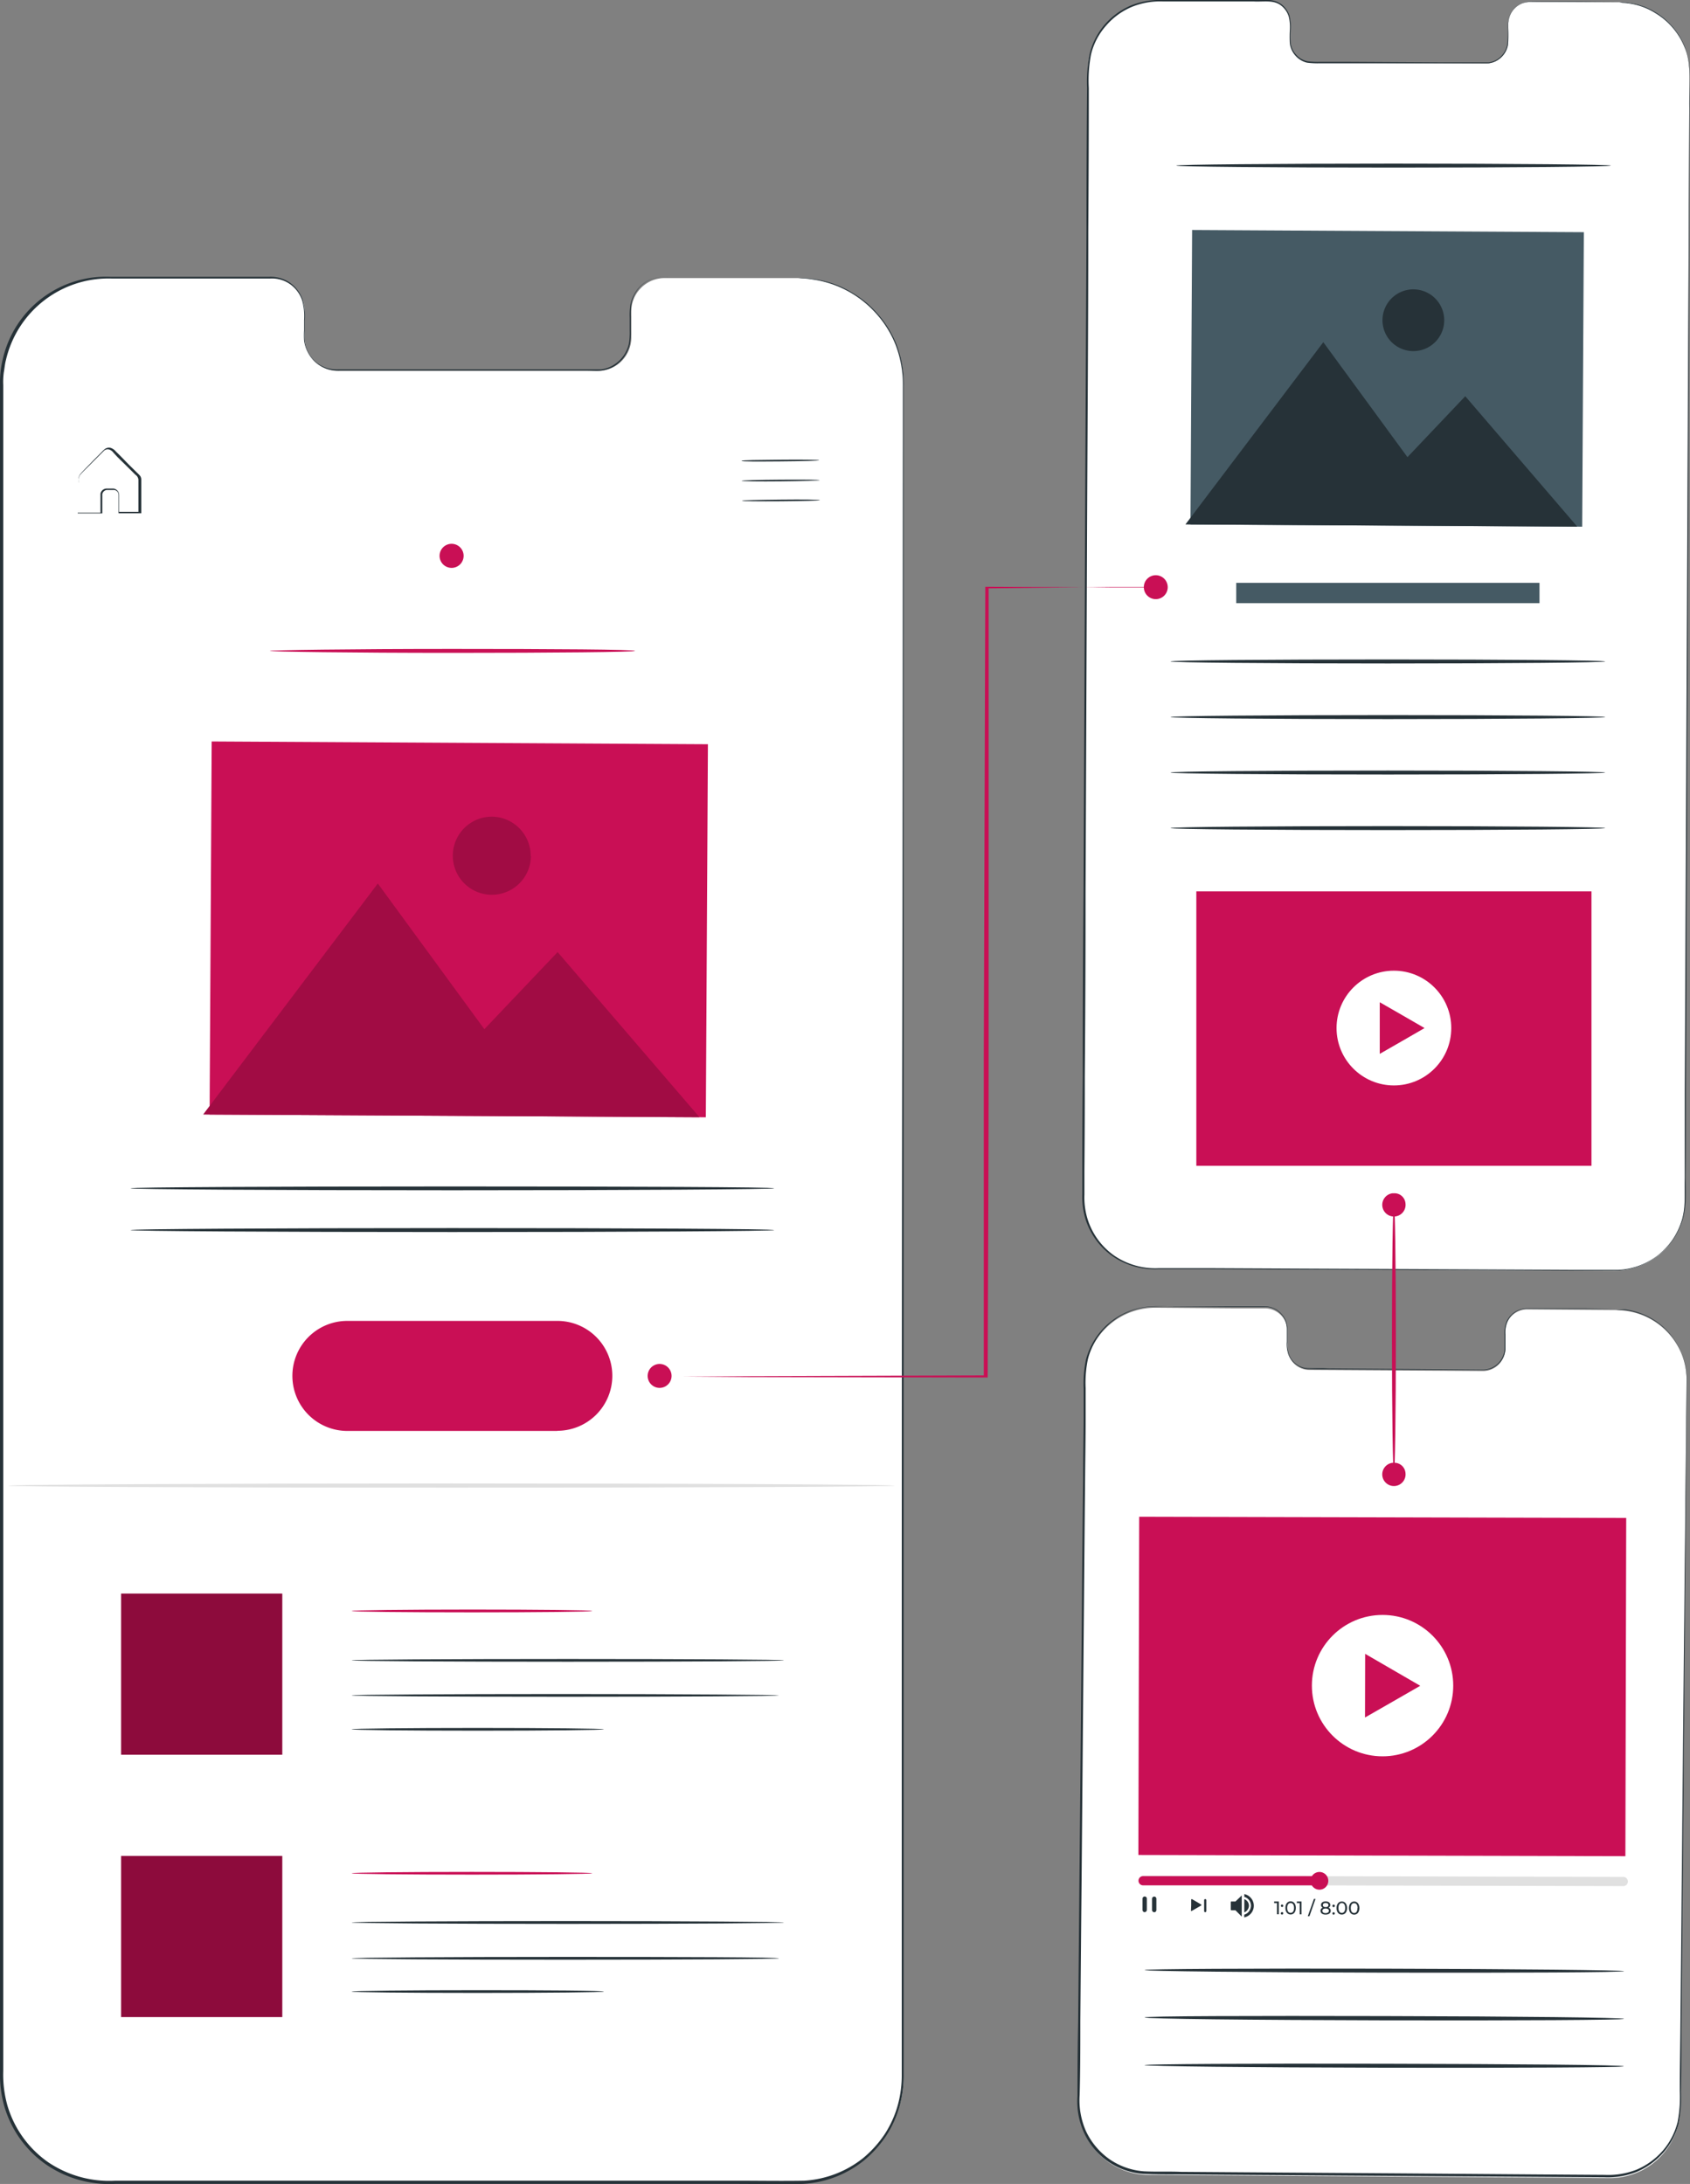 <svg xmlns="http://www.w3.org/2000/svg" width="223.34" height="288.55" viewBox="0 0 223.34 288.55"><rect x="0" y="0" width="223.34" height="288.55" fill="#808080" stroke="none"/><g id="Layer_2" data-name="Layer 2"><g id="Layer_1-2" data-name="Layer 1"><g id="freepik--Screens--inject-2"><path d="M213.64,173.09,201.8,173a2.93,2.93,0,0,0-2.89,3h0v2.14a2.93,2.93,0,0,1-2.86,3h0L173,181a2.94,2.94,0,0,1-2.86-3v-2.14a3,3,0,0,0-2.86-3h-4.16l-10.35-.08a9.29,9.29,0,0,0-9.38,9.22h0l-.86,96a9.3,9.3,0,0,0,9.23,9.35h0l60.91.42a9.29,9.29,0,0,0,9.38-9.2v0l.86-96a9.3,9.3,0,0,0-9.14-9.46Z" style="fill:#fff"/><path d="M213.64,173.09h1a9.33,9.33,0,0,1,8.29,9.76c-.08,9.71-.2,23.74-.34,41.08-.07,8.67-.15,18.17-.24,28.37q-.06,7.65-.14,15.81c0,2.71,0,5.47-.07,8.26a17.59,17.59,0,0,1-.31,4.22,9.41,9.41,0,0,1-2,3.8,9.83,9.83,0,0,1-3.5,2.55,10.31,10.31,0,0,1-4.32.73l-8.91-.06-18.37-.12-19-.13-9.74-.07c-1.63,0-3.26,0-4.92-.07a9.32,9.32,0,0,1-7.82-5.45,10.05,10.05,0,0,1-.86-4.83q0-4.9.09-9.74.09-9.68.17-19c.12-12.48.23-24.52.33-36q.06-8.61.16-16.76c0-2.71.05-5.39.07-8v-3.93a15.53,15.53,0,0,1,.3-3.85,9.41,9.41,0,0,1,8-7c1.22-.13,2.41-.05,3.6-.06l6.95,0h5a3,3,0,0,1,1.6.4,3.14,3.14,0,0,1,1.49,2.76v1.58a3.68,3.68,0,0,0,.16,1.51,2.84,2.84,0,0,0,2.14,1.88c1,.1,2,0,3,.07l11,.08,9.6.08a2.91,2.91,0,0,0,2.78-2.61v-2a3.74,3.74,0,0,1,.32-1.84,3,3,0,0,1,2.82-1.66h7.72l3.9.05H202a2.85,2.85,0,0,0-2.74,1.63,3.58,3.58,0,0,0-.31,1.8v2a3,3,0,0,1-2.86,2.7l-9.61-.06-11-.07c-1,0-2,0-3-.07a3,3,0,0,1-2.25-2,4,4,0,0,1-.17-1.56v-1.58a3,3,0,0,0-1.43-2.63,2.75,2.75,0,0,0-1.53-.38h-5l-6.95-.05a35.59,35.59,0,0,0-3.58.06,9.21,9.21,0,0,0-7.8,6.89,15.29,15.29,0,0,0-.3,3.82v3.92c0,2.63-.05,5.31-.07,8q-.08,8.13-.15,16.75c-.1,11.47-.2,23.51-.31,36q-.09,9.36-.17,19c0,3.22,0,6.46-.09,9.74a10.09,10.09,0,0,0,.83,4.75,9.45,9.45,0,0,0,3.1,3.71,9.22,9.22,0,0,0,4.56,1.61c1.63.08,3.28,0,4.91.07l9.73.07,19,.13,18.37.14,8.91.06a10.24,10.24,0,0,0,4.24-.71,9.59,9.59,0,0,0,3.43-2.51,9.27,9.27,0,0,0,1.93-3.72,17.21,17.21,0,0,0,.3-4.17c0-2.79.06-5.55.08-8.26q.08-8.16.15-15.81c.09-10.2.18-19.7.26-28.37.17-17.34.31-31.37.41-41.09a9.35,9.35,0,0,0-1.82-6,9.16,9.16,0,0,0-3.62-2.94,9.69,9.69,0,0,0-2.78-.78Z" style="fill:#263238"/><rect x="160.34" y="190.64" width="44.69" height="64.36" transform="translate(-40.59 404.96) rotate(-89.86)" style="fill:#c90f55"/><circle cx="182.71" cy="222.71" r="9.34" style="fill:#fff"/><polygon points="180.4 222.72 180.41 218.51 184.05 220.62 187.69 222.73 184.04 224.83 180.39 226.92 180.4 222.72" style="fill:#c90f55"/><path d="M157.42,251.74V251a.09.09,0,0,1,.09-.09h0l.62.36.62.37a.08.08,0,0,1,0,.11l0,0-.62.36-.63.36a.08.08,0,0,1-.11,0,.06.06,0,0,1,0,0Z" style="fill:#263238"/><path d="M163.27,251.23h-.54a.07.07,0,0,0-.08.08h0v1a.09.09,0,0,0,.09.08h.53l.83.84v-2.8Z" style="fill:#263238"/><path d="M159.27,252.64h0a.14.14,0,0,1-.14-.14h0v-1.44a.15.15,0,0,1,.15-.15h0a.15.15,0,0,1,.14.15v1.44A.15.15,0,0,1,159.27,252.64Z" style="fill:#263238"/><path d="M164.44,250.92v1.75a1,1,0,0,0,.61-.88A.93.93,0,0,0,164.44,250.92Z" style="fill:#263238"/><path d="M164.44,250.25v.37a1.21,1.21,0,0,1,.88,1.17,1.26,1.26,0,0,1-.89,1.18v.36a1.57,1.57,0,0,0,0-3.08Z" style="fill:#263238"/><path d="M169,251.23v1.69h-.24v-1.48h-.38v-.21Z" style="fill:#263238"/><path d="M169.27,251.79a.16.16,0,0,1,.16-.16h0a.16.16,0,0,1,.16.16h0a.16.16,0,0,1-.15.17h0a.17.17,0,0,1-.17-.17Zm0,1a.16.16,0,0,1,.16-.16h0a.16.16,0,0,1,.16.16h0a.17.17,0,0,1-.16.17.18.18,0,0,1-.18-.16.13.13,0,0,1,0-.06Z" style="fill:#263238"/><path d="M169.87,252.08c0-.56.29-.87.69-.87s.69.32.69.87-.3.87-.69.87S169.87,252.63,169.87,252.08Zm1.14,0c0-.43-.18-.65-.45-.65s-.45.21-.45.65.18.65.45.65.45-.22.45-.65Z" style="fill:#263238"/><path d="M172,251.23v1.7h-.24v-1.49h-.38v-.21Z" style="fill:#263238"/><path d="M173.64,250.89h.21l-.8,2.28h-.22Z" style="fill:#263238"/><path d="M175.86,252.46c0,.31-.26.5-.68.5s-.67-.2-.67-.5a.41.41,0,0,1,.3-.41.38.38,0,0,1-.23-.37c0-.28.24-.46.61-.46s.61.18.61.46a.38.38,0,0,1-.24.37A.41.41,0,0,1,175.86,252.46Zm-.24,0c0-.19-.17-.3-.43-.3s-.43.11-.43.3.16.31.42.31.44-.13.44-.32Zm-.8-.76c0,.17.13.27.37.27s.37-.1.37-.27-.14-.27-.37-.27-.37.09-.37.31Z" style="fill:#263238"/><path d="M176.08,251.81a.17.17,0,0,1,.16-.17.17.17,0,0,1,.17.17.18.18,0,0,1-.17.17A.17.17,0,0,1,176.08,251.81Zm0,1a.16.16,0,1,1,.16.16A.16.16,0,0,1,176.08,252.81Z" style="fill:#263238"/><path d="M176.63,252.09c0-.55.3-.86.7-.86s.69.31.69.87-.3.86-.7.86S176.63,252.65,176.63,252.09Zm1.14,0c0-.44-.18-.66-.44-.66s-.45.22-.45.65.18.66.44.66.45-.21.45-.64Z" style="fill:#263238"/><path d="M178.27,252.1c0-.56.3-.87.69-.87s.69.32.69.87-.3.87-.69.87S178.27,252.65,178.27,252.1Zm1.14,0c0-.43-.18-.65-.45-.65s-.45.21-.45.65.18.65.45.65.43-.22.43-.65Z" style="fill:#263238"/><path d="M151.27,252.64h0a.29.29,0,0,1-.28-.29v-1.49a.29.29,0,0,1,.29-.29h0a.28.28,0,0,1,.28.28h0v1.49a.29.29,0,0,1-.29.29Z" style="fill:#263238"/><path d="M152.53,252.64h0a.28.28,0,0,1-.28-.28h0v-1.49a.29.29,0,0,1,.29-.29h0a.29.29,0,0,1,.28.29v1.49a.29.29,0,0,1-.29.29Z" style="fill:#263238"/><path d="M214.51,249.2l-63.44-.15a.61.61,0,0,1-.61-.61h0a.61.61,0,0,1,.61-.61l63.45.15a.61.61,0,0,1,.61.61h0a.61.61,0,0,1-.61.61Z" style="fill:#e0e0e0"/><path d="M174.39,249.1l-23.32,0a.61.61,0,0,1-.61-.61h0a.61.61,0,0,1,.61-.61l23.32,0a.53.53,0,0,1,.53.53v.17a.52.52,0,0,1-.52.52Z" style="fill:#c90f55"/><path d="M175.54,248.5a1.17,1.17,0,0,1-2.34,0,1.17,1.17,0,1,1,2.34,0Z" style="fill:#c90f55"/><path d="M214.62,260.44c0,.15-14.18.23-31.66.19s-31.69-.19-31.69-.34,14.18-.22,31.67-.18S214.62,260.3,214.62,260.44Z" style="fill:#263238"/><path d="M214.61,266.74c0,.15-14.18.23-31.67.19s-31.67-.19-31.67-.38,14.17-.22,31.66-.18S214.61,266.56,214.61,266.74Z" style="fill:#263238"/><path d="M214.59,273c0,.15-14.18.23-31.66.19s-31.67-.19-31.67-.34,14.18-.22,31.67-.18S214.59,272.82,214.59,273Z" style="fill:#263238"/><path d="M214,.3,202.2.24a2.93,2.93,0,0,0-2.88,3h0V5.38a3,3,0,0,1-2.88,3h0l-23.06-.11a2.93,2.93,0,0,1-2.86-3h0V3.13a3,3,0,0,0-2.86-3H153.13a9.29,9.29,0,0,0-9.36,9.22v0l-.63,148.94a9.31,9.31,0,0,0,9.27,9.32l60.91.28a9.3,9.3,0,0,0,9.35-9.23h0l.6-149A9.3,9.3,0,0,0,214,.3Z" style="fill:#fff"/><path d="M214,.3h.32a6,6,0,0,1,.94.08,8.67,8.67,0,0,1,3.48,1.21,9.46,9.46,0,0,1,3.88,4.5,9.91,9.91,0,0,1,.68,3.77v4.38c-.05,12.39-.11,30.3-.19,52.44s-.19,48.49-.31,77.76c0,3.66,0,7.36-.05,11.11,0,1.86.17,3.79-.4,5.64a10.43,10.43,0,0,1-1.23,2.59,10.21,10.21,0,0,1-2,2.1,9.3,9.3,0,0,1-5.39,2h-5.83l-11.84-.06-24.28-.08-12.42-.05h-6.28a9.89,9.89,0,0,1-6-1.68,9.45,9.45,0,0,1-3.67-5.08,10.07,10.07,0,0,1-.38-3.13v-3.14q0-6.25.06-12.42,0-12.36.1-24.3c.07-15.93.14-31.29.2-45.93s.13-28.55.19-41.56q0-9.78.08-18.84A19.19,19.19,0,0,1,144,7.13a9.27,9.27,0,0,1,2-3.89A9.48,9.48,0,0,1,149.47.72,10.07,10.07,0,0,1,153.61,0h13.9a2.93,2.93,0,0,1,1.81.55,3.09,3.09,0,0,1,1.09,1.52,5.9,5.9,0,0,1,.16,1.83,13.37,13.37,0,0,0,0,1.79,2.83,2.83,0,0,0,.73,1.55,2.76,2.76,0,0,0,1.45.85,10.7,10.7,0,0,0,1.7.08h3.35l12.26.07h6.67a2.78,2.78,0,0,0,1.14-.4A3,3,0,0,0,199.17,6a18.49,18.49,0,0,0,.1-2.23,3.62,3.62,0,0,1,.42-2.07,2.82,2.82,0,0,1,1.5-1.28A4.4,4.4,0,0,1,203,.21h6l5,.05H203a4.68,4.68,0,0,0-1.82.18,2.78,2.78,0,0,0-1.46,1.26,3.55,3.55,0,0,0-.41,2A15.52,15.52,0,0,1,199.27,6a3,3,0,0,1-1.34,1.94,2.94,2.94,0,0,1-1.17.42H174.47a11.08,11.08,0,0,1-1.73-.08,2.89,2.89,0,0,1-1.51-.89,3,3,0,0,1-.77-1.61,15.61,15.61,0,0,1,0-1.81,6,6,0,0,0-.15-1.79,3,3,0,0,0-1-1.45c-1-.79-2.38-.46-3.64-.54h-12a9.94,9.94,0,0,0-4.07.71,9.24,9.24,0,0,0-3.42,2.48,8.88,8.88,0,0,0-2,3.83,18.34,18.34,0,0,0-.29,4.44q0,9.08-.07,18.84c0,13-.11,26.92-.17,41.56s-.12,30-.19,45.93q0,11.94-.1,24.3,0,6.16-.05,12.42v3.14a9.68,9.68,0,0,0,.37,3.07,9.29,9.29,0,0,0,3.59,5,9.61,9.61,0,0,0,5.91,1.64h6.28l12.42.06,24.29.11,11.84.06h5.82a9.23,9.23,0,0,0,5.28-1.94,9.92,9.92,0,0,0,1.93-2.06,9.82,9.82,0,0,0,1.21-2.53c.56-1.81.34-3.72.4-5.59,0-3.75,0-7.45,0-11.11.13-29.27.25-55.62.35-77.76s.19-40,.25-52.44c-.06-3.07.36-5.91-.64-8.13a9.38,9.38,0,0,0-3.84-4.48A8.81,8.81,0,0,0,215.35.47a7.32,7.32,0,0,0-.93-.09Z" style="fill:#263238"/><path d="M212.89,21.88c0,.14-12.86.26-28.73.26s-28.73-.12-28.73-.26,12.86-.26,28.73-.26S212.89,21.74,212.89,21.88Z" style="fill:#263238"/><rect x="158.1" y="117.77" width="52.22" height="36.26" style="fill:#c90f55"/><path d="M105.47,36.74H87.74a4.41,4.41,0,0,0-4.31,4.5v3.22A4.41,4.41,0,0,1,79.13,49H44.57a4.4,4.4,0,0,1-4.3-4.5h0V41.23A4.41,4.41,0,0,0,36,36.73H14.21A14,14,0,0,0,.27,50.62L.22,274.36a14,14,0,0,0,13.94,13.95l91.26.06a14,14,0,0,0,14-13.95l0-223.75A14,14,0,0,0,105.47,36.74Z" style="fill:#fff"/><path d="M105.47,36.74h.47a9.7,9.7,0,0,1,1.42.11,13,13,0,0,1,5.23,1.8,13.38,13.38,0,0,1,3.18,2.58,13.85,13.85,0,0,1,2.66,4.17,14.39,14.39,0,0,1,1,5.66v6.58c0,18.58,0,45.47,0,78.7s0,72.8,0,116.73V274a15.32,15.32,0,0,1-.54,4.26,14.23,14.23,0,0,1-1.78,3.93,15.11,15.11,0,0,1-2.9,3.23,14.06,14.06,0,0,1-8.06,3.12c-2.92.09-5.83,0-8.77,0H15.2A14.72,14.72,0,0,1,6.12,286a14.24,14.24,0,0,1-5.53-7.64A15.4,15.4,0,0,1,0,273.64V50.84a13.81,13.81,0,0,1,.07-1.7,12.78,12.78,0,0,1,.29-1.66A14,14,0,0,1,14.68,36.57H35.55a4.49,4.49,0,0,1,2.75.77A4.64,4.64,0,0,1,40,39.58a7.78,7.78,0,0,1,.28,2.76V43.7a9.84,9.84,0,0,0,0,1.33,4.51,4.51,0,0,0,1,2.33,4.15,4.15,0,0,0,2.13,1.32,4.82,4.82,0,0,0,1.26.13H79.41a4.18,4.18,0,0,0,1.7-.6,4.43,4.43,0,0,0,2-2.81,8.73,8.73,0,0,0,.11-1.69V42a9.84,9.84,0,0,1,.07-1.63,4.57,4.57,0,0,1,.53-1.49,4.32,4.32,0,0,1,2.23-2,6.82,6.82,0,0,1,2.77-.3h0a6.83,6.83,0,0,0-2.73.3,4.18,4.18,0,0,0-2.15,1.91,4.46,4.46,0,0,0-.51,1.46,9.48,9.48,0,0,0-.07,1.6v1.85a9,9,0,0,1-.11,1.72,4.6,4.6,0,0,1-2,2.92,4.52,4.52,0,0,1-1.78.63c-.64.06-1.27,0-1.91,0H44.86a5.25,5.25,0,0,1-1.31-.13,4.42,4.42,0,0,1-2.26-1.39A4.72,4.72,0,0,1,40.19,45a10.29,10.29,0,0,1,0-1.36V42.31a7.51,7.51,0,0,0-.28-2.67,4.35,4.35,0,0,0-1.61-2.12,4.19,4.19,0,0,0-2.61-.72H14.78a13.91,13.91,0,0,0-14,10.79c-.14.53-.18,1.08-.28,1.62a9.26,9.26,0,0,0-.07,1.67V273.64A15,15,0,0,0,1,278.25a13.92,13.92,0,0,0,5.37,7.43,14.44,14.44,0,0,0,8.86,2.44H97.49c2.93,0,5.87.05,8.75,0a13.8,13.8,0,0,0,7.84-3,14.83,14.83,0,0,0,2.83-3.14,13.86,13.86,0,0,0,1.73-3.82,15,15,0,0,0,.53-4.16V253.1c0-43.93,0-83.5.07-116.73s.06-60.12.08-78.7V51.09a14.6,14.6,0,0,0-1-5.62,13.78,13.78,0,0,0-2.62-4.14,13.85,13.85,0,0,0-8.35-4.41,8.4,8.4,0,0,0-1.41-.13Z" style="fill:#263238"/><path d="M108.27,60.81c0,.06-2.3.13-5.15.15S98,61,98,60.89s2.31-.12,5.15-.15S108.27,60.74,108.27,60.81Z" style="fill:#263238"/><path d="M108.33,63.44c0,.06-2.31.13-5.15.16S98,63.6,98,63.53s2.3-.13,5.14-.15S108.32,63.38,108.33,63.44Z" style="fill:#263238"/><path d="M108.35,66.08c0,.06-2.31.13-5.15.15s-5.15,0-5.15-.07,2.3-.12,5.15-.15S108.35,66,108.35,66.08Z" style="fill:#263238"/><path d="M10.27,67.74h.81l2.2,0V65.23a.84.84,0,0,1,.74-.68h1a.87.87,0,0,1,.72.85v2.32l-.11-.1H18.4l-.11.1V63.39a.87.87,0,0,0-.39-.66l-1.21-1.2-1.17-1.15L15,59.82a1.21,1.21,0,0,0-.57-.43.73.73,0,0,0-.64.12l-.51.51-1,1c-.62.65-1.28,1.24-1.75,1.8a2,2,0,0,0-.14,1V67.4a2.16,2.16,0,0,1,0,.36V63.3a1.06,1.06,0,0,1,.16-.58c.51-.62,1.12-1.18,1.75-1.85l1-1c.18-.18.33-.35.54-.53a.92.92,0,0,1,.8-.16,1.49,1.49,0,0,1,.67.47l.57.56L17,61.36l1.22,1.2a3.26,3.26,0,0,1,.31.33.86.86,0,0,1,.14.47v4.45h-3v-2.4a.65.65,0,0,0-.56-.67h-1a.68.68,0,0,0-.59.54v2.55H10.27Z" style="fill:#263238"/><rect x="16.01" y="210.55" width="21.29" height="21.29" style="fill:#c90f55"/><path d="M78.27,212.85c0,.1-7.12.18-15.9.18s-15.9-.08-15.9-.18,7.11-.19,15.9-.19S78.27,212.74,78.27,212.85Z" style="fill:#c90f55"/><path d="M103.61,219.37c0,.1-12.79.18-28.57.18s-28.58-.08-28.58-.18,12.79-.18,28.58-.18S103.61,219.27,103.61,219.37Z" style="fill:#263238"/><path d="M102.94,224c0,.1-12.64.18-28.24.18s-28.24-.08-28.24-.18,12.64-.18,28.24-.18S102.94,223.93,102.94,224Z" style="fill:#263238"/><path d="M79.81,228.48c0,.1-7.47.18-16.68.18s-16.67-.08-16.67-.18,7.46-.18,16.67-.18S79.81,228.38,79.81,228.48Z" style="fill:#263238"/><g style="opacity:0.3"><rect x="16.01" y="210.55" width="21.29" height="21.29"/></g><rect x="16.01" y="245.21" width="21.29" height="21.29" style="fill:#c90f55"/><path d="M78.27,247.5c0,.1-7.12.18-15.9.18s-15.9-.08-15.9-.18,7.11-.18,15.9-.18S78.27,247.4,78.27,247.5Z" style="fill:#c90f55"/><path d="M103.61,254c0,.1-12.79.19-28.57.19s-28.58-.09-28.58-.19,12.79-.18,28.58-.18S103.61,253.92,103.61,254Z" style="fill:#263238"/><path d="M102.94,258.74c0,.1-12.64.18-28.24.18s-28.24-.08-28.24-.18,12.64-.19,28.24-.19S102.94,258.59,102.94,258.74Z" style="fill:#263238"/><path d="M79.81,263.13c0,.1-7.47.18-16.68.18s-16.67-.08-16.67-.18,7.46-.18,16.67-.18S79.81,263,79.81,263.13Z" style="fill:#263238"/><g style="opacity:0.3"><rect x="16.01" y="245.21" width="21.29" height="21.29"/></g><rect x="35.98" y="90" width="49.29" height="65.58" transform="translate(-62.5 182.73) rotate(-89.68)" style="fill:#c90f55"/><polygon points="26.85 147.25 49.93 116.73 64.01 135.98 73.69 125.79 92.44 147.61 26.85 147.25" style="fill:#c90f55"/><path d="M70.16,113.09A5.16,5.16,0,1,1,65,107.9a5.17,5.17,0,0,1,5.13,5.19Z" style="fill:#c90f55"/><g style="opacity:0.2"><polygon points="26.85 147.25 49.93 116.73 64.01 135.98 73.69 125.79 92.44 147.61 26.85 147.25"/></g><g style="opacity:0.2"><path d="M70.16,113.09A5.16,5.16,0,1,1,65,107.9a5.17,5.17,0,0,1,5.13,5.19Z"/></g><path d="M102.32,157c0,.14-19,.26-42.54.26s-42.54-.12-42.54-.26,19-.24,42.54-.24S102.32,156.84,102.32,157Z" style="fill:#263238"/><path d="M102.32,162.52c0,.14-19,.26-42.54.26s-42.54-.12-42.54-.26,19.05-.26,42.54-.26S102.32,162.37,102.32,162.52Z" style="fill:#263238"/><path d="M73.65,189.06H45.91a7.27,7.27,0,0,1-7.27-7.27h0a7.26,7.26,0,0,1,7.27-7.27H73.65a7.26,7.26,0,0,1,7.27,7.25v0h0a7.27,7.27,0,0,1-7.25,7.27Z" style="fill:#c90f55"/><path d="M118.21,196.29c0,.14-26.22.26-58.56.26s-58.57-.12-58.57-.26S27.3,196,59.65,196,118.21,196.14,118.21,196.29Z" style="fill:#e0e0e0"/><path d="M83.92,86c0,.15-10.81.26-24.14.26S35.65,86.1,35.65,86s10.8-.26,24.13-.26S83.92,85.81,83.92,86Z" style="fill:#c90f55"/><path d="M88.75,181.79a1.58,1.58,0,1,1-1.58-1.58h0A1.58,1.58,0,0,1,88.75,181.79Z" style="fill:#c90f55"/><path d="M152.74,77.55a2.41,2.41,0,0,1-.38,0h-5.53l-16.36.19.18-.17V140.1c0,15.24-.09,29.55-.12,41.71V182h-.26L99,181.94l-8.76-.06h0l8.76-.06,31.23-.1-.22.23c0-12.17,0-26.47,0-41.71.08-24.85.15-47.21.2-62.53v-.18h.17l16.36.08h5.53Z" style="fill:#c90f55"/><circle cx="184.21" cy="135.83" r="7.58" style="fill:#fff"/><polygon points="182.34 135.83 182.34 132.42 185.3 134.12 188.26 135.83 185.3 137.54 182.34 139.24 182.34 135.83" style="fill:#c90f55"/><rect x="163.87" y="24.1" width="38.91" height="51.77" transform="translate(132.31 233.03) rotate(-89.68)" style="fill:#455a64"/><polygon points="156.66 69.29 174.88 45.21 186 60.4 193.64 52.35 208.44 69.58 156.66 69.29" style="fill:#263238"/><path d="M190.86,42.33a4.08,4.08,0,1,1-4.06-4.1A4.08,4.08,0,0,1,190.86,42.33Z" style="fill:#263238"/><rect x="163.37" y="77.01" width="40.08" height="2.68" style="fill:#455a64"/><path d="M212.15,87.39c0,.15-12.87.27-28.73.27s-28.74-.12-28.74-.27,12.86-.26,28.74-.26S212.15,87.25,212.15,87.39Z" style="fill:#263238"/><path d="M212.15,94.74c0,.15-12.87.27-28.73.27s-28.74-.12-28.74-.27,12.86-.26,28.74-.26S212.15,94.59,212.15,94.74Z" style="fill:#263238"/><path d="M212.15,102.07c0,.15-12.87.26-28.73.26s-28.74-.11-28.74-.26,12.86-.26,28.74-.26S212.15,101.93,212.15,102.07Z" style="fill:#263238"/><path d="M212.15,109.41c0,.15-12.87.26-28.73.26s-28.74-.11-28.74-.26,12.86-.26,28.74-.26S212.15,109.27,212.15,109.41Z" style="fill:#263238"/><path d="M154.32,77.55A1.58,1.58,0,1,1,152.74,76h0A1.58,1.58,0,0,1,154.32,77.55Z" style="fill:#c90f55"/><path d="M185.74,159a1.54,1.54,0,1,1-1.72-1.34h.19A1.45,1.45,0,0,1,185.74,159Z" style="fill:#c90f55"/><path d="M185.74,194.62a1.54,1.54,0,1,1-1.71-1.35h.18A1.46,1.46,0,0,1,185.74,194.62Z" style="fill:#c90f55"/><path d="M184.21,194.62c-.14,0-.26-8-.26-17.83s.12-17.83.26-17.83.26,8,.26,17.83S184.35,194.62,184.21,194.62Z" style="fill:#c90f55"/><path d="M61.27,73.43a1.59,1.59,0,1,1-1.6-1.58h0A1.59,1.59,0,0,1,61.27,73.43Z" style="fill:#c90f55"/></g></g></g></svg>